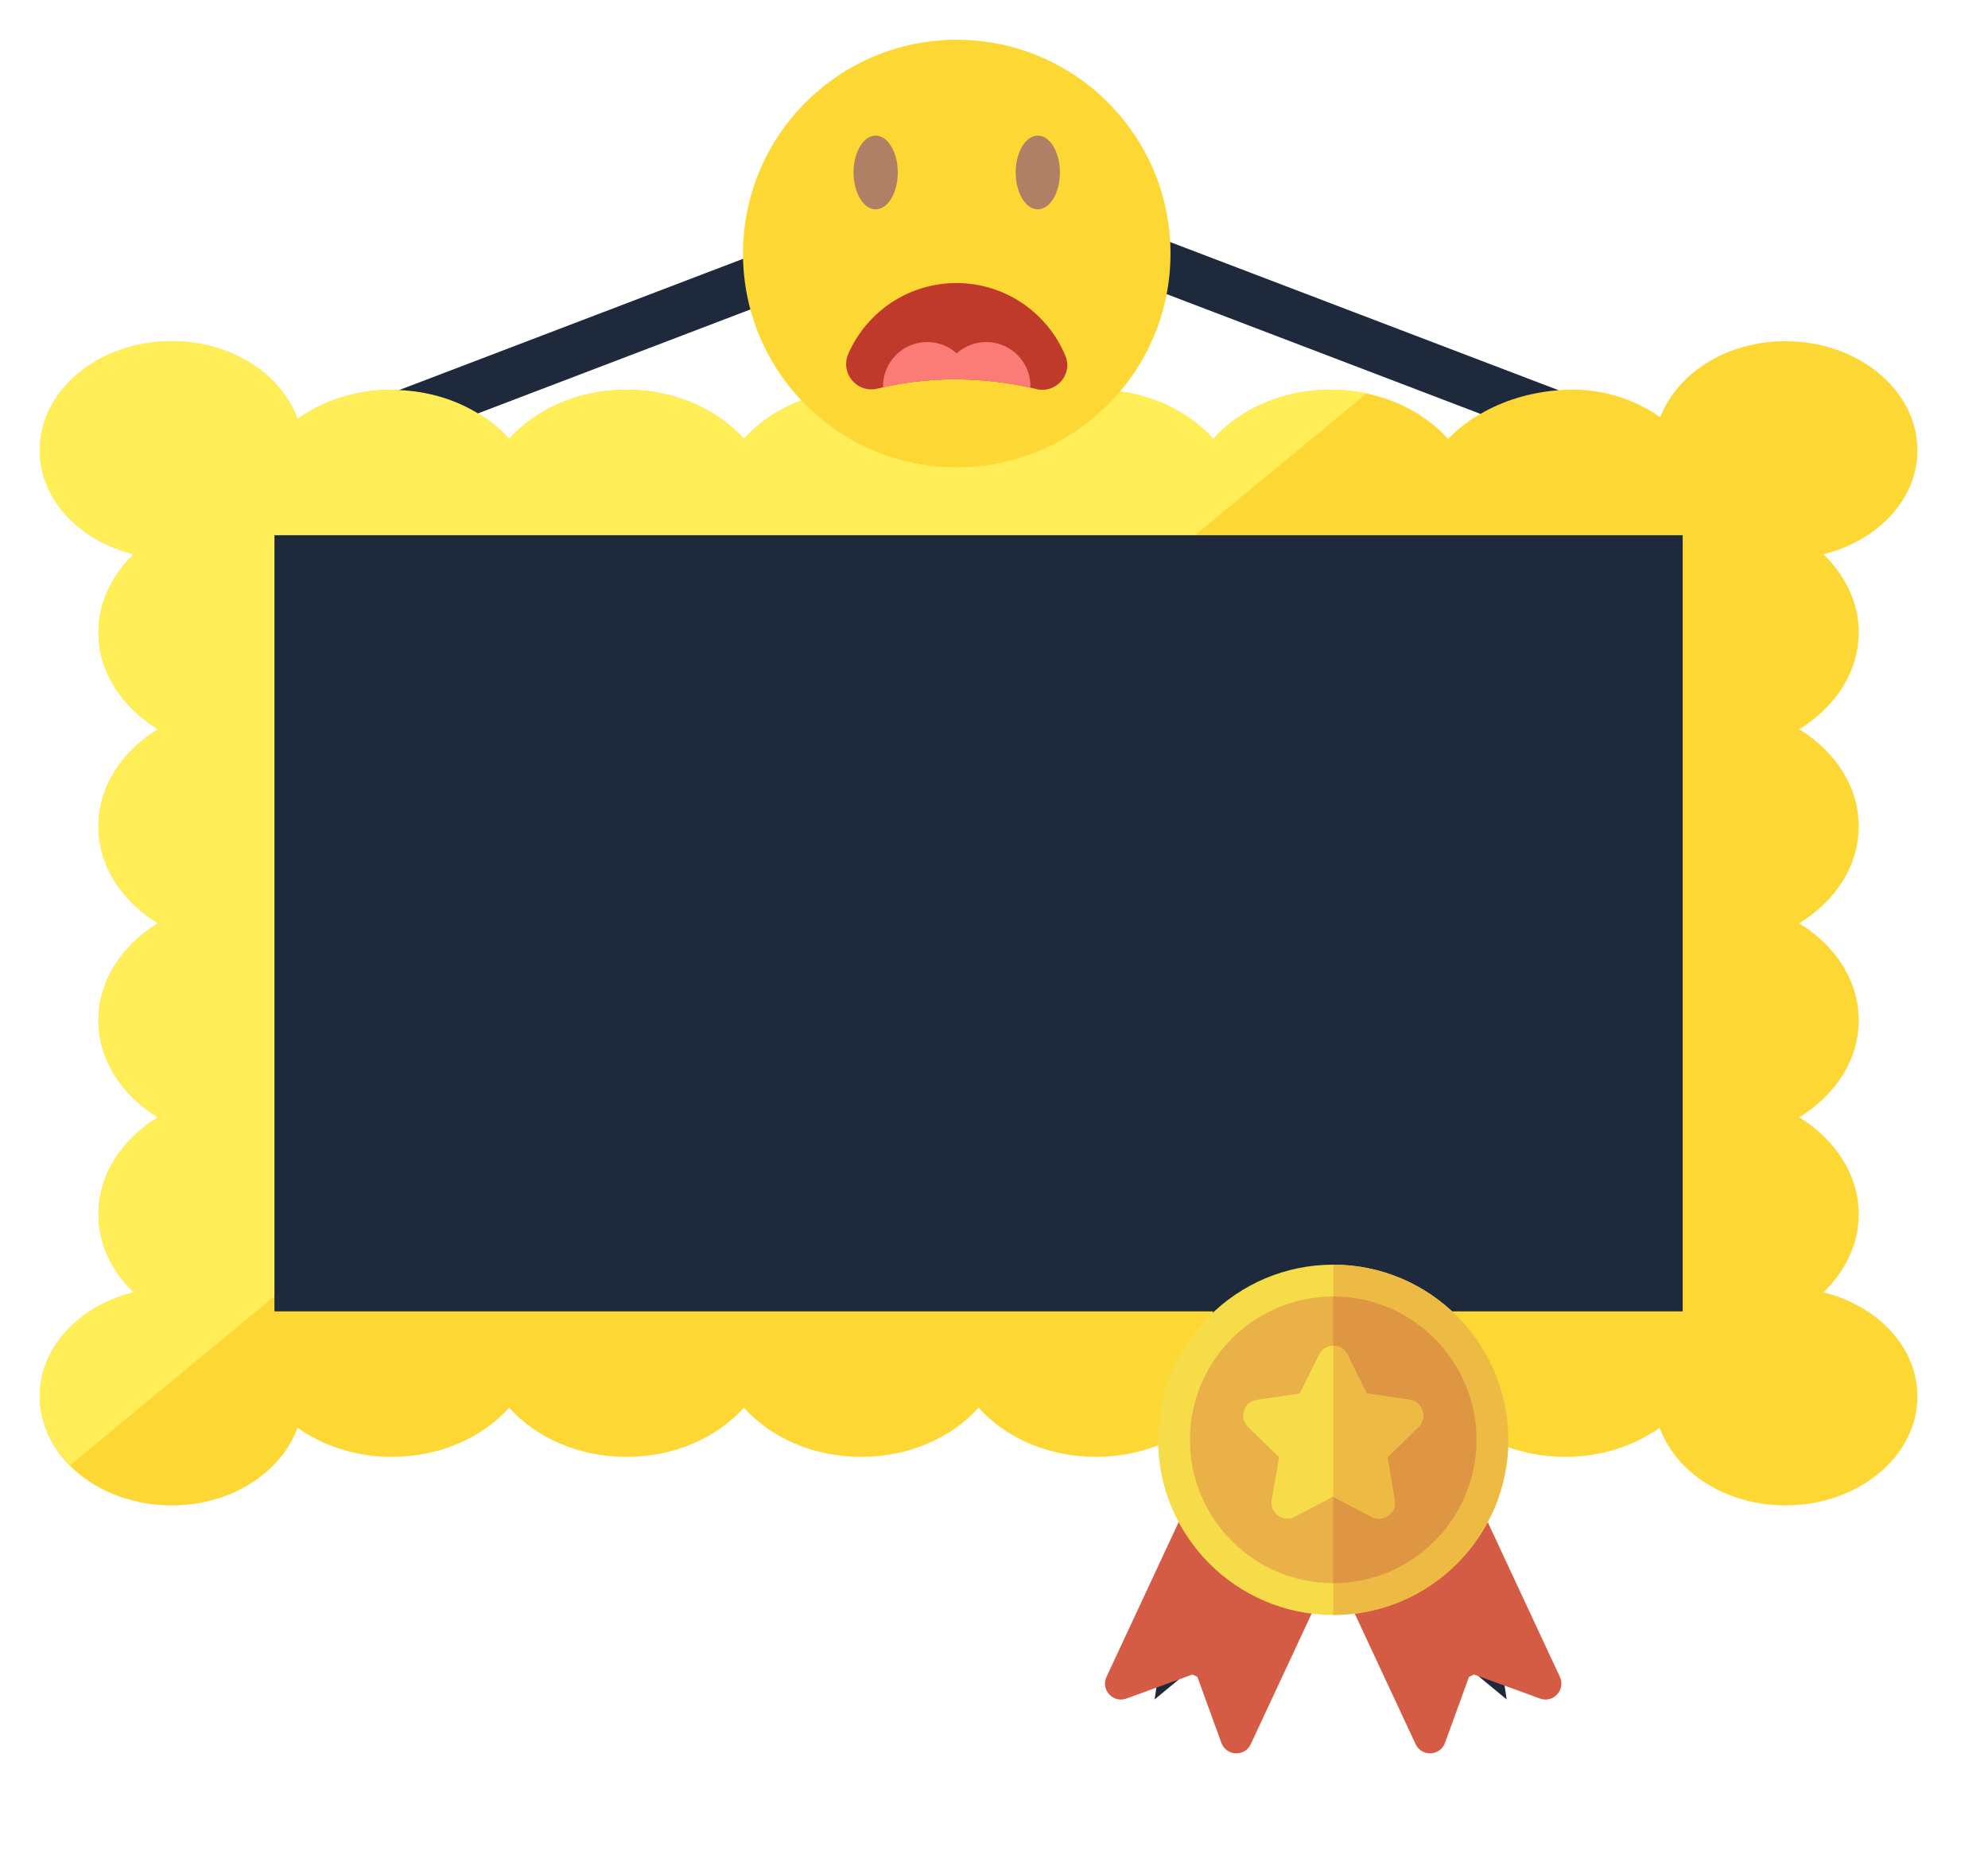 <?xml version="1.0" encoding="UTF-8" standalone="no" ?>
<!DOCTYPE svg PUBLIC "-//W3C//DTD SVG 1.1//EN" "http://www.w3.org/Graphics/SVG/1.1/DTD/svg11.dtd">
<svg xmlns="http://www.w3.org/2000/svg" xmlns:xlink="http://www.w3.org/1999/xlink" version="1.1" width="500" height="468.12" xml:space="preserve">
<desc>Created with Fabric.js 1.6.0-rc.1</desc>
<defs></defs>
<g style="stroke: none; stroke-width: 1; stroke-dasharray: none; stroke-linecap: butt; stroke-linejoin: miter; stroke-miterlimit: 10; fill: none; fill-rule: nonzero; opacity: 1;" transform="translate(10 37) scale(0.98 0.81)" >
  <path d="M 457.796 355.501 c 5.549 -6.566 9.028 -14.946 9.028 -24.207 c 0 -12.371 -6.061 -23.258 -15.262 -30.118 c 9.201 -6.859 15.262 -17.732 15.262 -30.118 c 0 -12.371 -6.061 -23.258 -15.262 -30.118 c 9.201 -6.859 15.262 -17.739 15.262 -30.118 c 0 -12.371 -6.061 -23.258 -15.262 -30.118 c 9.201 -6.859 15.262 -17.739 15.262 -30.118 c 0 -9.261 -3.479 -17.641 -9.028 -24.2 c 13.892 -4.224 24.087 -16.994 24.087 -32.271 c 0 -18.711 -15.179 -33.882 -33.882 -33.882 c -15.112 0 -27.768 9.954 -32.136 23.62 c -6.573 -5.662 -15.059 -8.998 -24.335 -8.561 c -12.424 0.602 -23.243 6.648 -30.095 15.292 c -6.859 -9.231 -17.754 -15.292 -30.14 -15.292 c -12.386 0 -23.251 6.046 -30.118 15.262 c -6.867 -9.216 -17.732 -15.262 -30.118 -15.262 c -12.386 0 -23.251 6.046 -30.118 15.262 c -6.867 -9.216 -17.739 -15.262 -30.118 -15.262 s -23.251 6.046 -30.118 15.262 c -6.867 -9.216 -17.739 -15.262 -30.118 -15.262 c -12.378 0 -23.251 6.046 -30.118 15.262 c -6.867 -9.216 -17.739 -15.262 -30.118 -15.262 c -9.261 0 -17.641 3.479 -24.2 9.028 C 61.937 70.423 49.16 60.235 33.882 60.235 C 15.172 60.235 0 75.407 0 94.118 c 0 15.277 10.187 28.047 24.087 32.271 c -5.549 6.558 -9.028 14.938 -9.028 24.2 c 0 12.378 6.054 23.258 15.262 30.118 c -9.208 6.859 -15.262 17.747 -15.262 30.118 c 0 12.378 6.054 23.258 15.262 30.118 c -9.208 6.859 -15.262 17.747 -15.262 30.118 c 0 12.386 6.054 23.258 15.262 30.118 c -9.208 6.859 -15.262 17.747 -15.262 30.118 c 0 9.261 3.479 17.641 9.028 24.207 C 10.187 359.703 0 372.488 0 387.765 c 0 18.718 15.172 33.882 33.882 33.882 c 15.277 0 28.055 -10.18 32.271 -24.087 c 6.558 5.557 14.938 9.028 24.2 9.028 c 12.378 0 23.251 -6.046 30.118 -15.262 c 6.867 9.216 17.739 15.262 30.118 15.262 c 12.378 0 23.251 -6.046 30.118 -15.262 c 6.867 9.216 17.739 15.262 30.118 15.262 s 23.251 -6.046 30.118 -15.262 c 6.867 9.216 17.732 15.262 30.118 15.262 c 12.386 0 23.251 -6.046 30.118 -15.262 c 6.867 9.216 17.732 15.262 30.118 15.262 c 12.386 0 23.258 -6.046 30.118 -15.262 c 6.867 9.216 17.732 15.262 30.118 15.262 c 9.261 0 17.641 -3.471 24.2 -9.028 c 4.209 13.907 16.994 24.087 32.271 24.087 c 18.703 0 33.882 -15.164 33.882 -33.882 C 481.882 372.488 471.688 359.703 457.796 355.501 z" style="stroke: none; stroke-width: 1; stroke-dasharray: none; stroke-linecap: butt; stroke-linejoin: miter; stroke-miterlimit: 10; fill: #FDD835; fill-rule: nonzero; opacity: 1;" transform=" matrix(1 0 0 1 0 0) " stroke-linecap="round" />
  <path d="M 331.294 75.294 c -12.386 0 -23.251 6.046 -30.118 15.262 c -6.867 -9.216 -17.732 -15.262 -30.118 -15.262 c -12.386 0 -23.251 6.046 -30.118 15.262 c -6.867 -9.216 -17.739 -15.262 -30.118 -15.262 s -23.251 6.046 -30.118 15.262 c -6.867 -9.216 -17.739 -15.262 -30.118 -15.262 c -12.378 0 -23.251 6.046 -30.118 15.262 c -6.867 -9.216 -17.739 -15.262 -30.118 -15.262 c -9.261 0 -17.641 3.479 -24.2 9.028 C 61.937 70.423 49.16 60.235 33.882 60.235 C 15.172 60.235 0 75.407 0 94.118 c 0 15.277 10.187 28.047 24.087 32.271 c -5.549 6.558 -9.028 14.938 -9.028 24.2 c 0 12.378 6.054 23.258 15.262 30.118 c -9.208 6.859 -15.262 17.747 -15.262 30.118 c 0 12.378 6.054 23.258 15.262 30.118 c -9.208 6.859 -15.262 17.747 -15.262 30.118 c 0 12.386 6.054 23.258 15.262 30.118 c -9.208 6.859 -15.262 17.747 -15.262 30.118 c 0 9.261 3.479 17.641 9.028 24.207 C 10.187 359.703 0 372.488 0 387.765 c 0 8.162 2.997 15.541 7.8 21.384 L 340.503 76.454 C 337.551 75.708 334.472 75.294 331.294 75.294 z" style="stroke: none; stroke-width: 1; stroke-dasharray: none; stroke-linecap: butt; stroke-linejoin: miter; stroke-miterlimit: 10; fill: #FFEE58; fill-rule: nonzero; opacity: 1;" transform=" matrix(1 0 0 1 0 0) " stroke-linecap="round" />
  <rect x="60.23" y="120.47" rx="0" ry="0" width="361.41" height="240.94" style="stroke: none; stroke-width: 1; stroke-dasharray: none; stroke-linecap: butt; stroke-linejoin: miter; stroke-miterlimit: 10; fill: #1e293b; fill-rule: nonzero; opacity: 1;" transform=" matrix(1 0 0 1 0 0) "/>
  <path d="M 230.822 194.786 h -8.192 h -10.082 v -31.345 c 0 -2.763 -2.176 -4.939 -4.932 -4.939 c -2.763 0 -4.939 2.176 -4.939 4.939 v 35.381 c 0 2.756 2.176 4.932 4.939 4.932 h 6.031 h 17.175 c 2.5 0 4.488 -1.98 4.488 -4.488 C 235.309 196.774 233.321 194.786 230.822 194.786 z" style="stroke: none; stroke-width: 1; stroke-dasharray: none; stroke-linecap: butt; stroke-linejoin: miter; stroke-miterlimit: 10; fill: #1e293b; fill-rule: nonzero; opacity: 1;" transform=" matrix(1 0 0 1 0 0) " stroke-linecap="round" />
  <path d="M 334.223 158.63 h -1.099 c -1.988 0 -3.396 0.828 -4.427 2.5 l -11.987 19.486 l -11.927 -19.426 c -0.896 -1.468 -2.364 -2.56 -4.495 -2.56 h -1.099 c -2.748 0 -4.932 2.176 -4.932 4.932 v 35.772 c 0 2.688 2.108 4.811 4.819 4.811 c 2.688 0 4.872 -2.116 4.872 -4.811 v -22.31 l 8.516 13.139 c 1.032 1.544 2.319 2.5 4.111 2.5 s 3.08 -0.956 4.104 -2.5 l 8.644 -13.335 v 22.37 c 0 2.688 2.176 4.939 4.872 4.939 c 2.756 0 4.932 -2.176 4.932 -4.939 v -35.637 C 339.147 160.806 336.971 158.63 334.223 158.63 z" style="stroke: none; stroke-width: 1; stroke-dasharray: none; stroke-linecap: butt; stroke-linejoin: miter; stroke-miterlimit: 10; fill: #1e293b; fill-rule: nonzero; opacity: 1;" transform=" matrix(1 0 0 1 0 0) " stroke-linecap="round" />
  <path d="M 390.746 197.414 L 375.1 162.101 c -1.092 -2.447 -3.004 -3.923 -5.707 -3.923 h -0.572 c -2.696 0 -4.676 1.468 -5.783 3.923 l -15.631 35.313 c -0.324 0.708 -0.587 1.416 -0.587 2.116 c 0 2.568 2.003 4.616 4.555 4.616 c 2.04 0 3.712 -1.152 4.548 -3.072 l 3.147 -7.379 h 19.735 l 3.012 7.063 c 0.896 2.04 2.432 3.396 4.744 3.396 c 2.643 0 4.683 -2.116 4.683 -4.751 C 391.258 198.761 391.063 198.121 390.746 197.414 z M 362.729 184.975 l 6.212 -14.795 l 6.219 14.803 L 362.729 184.975 L 362.729 184.975 z" style="stroke: none; stroke-width: 1; stroke-dasharray: none; stroke-linecap: butt; stroke-linejoin: miter; stroke-miterlimit: 10; fill: #1e293b; fill-rule: nonzero; opacity: 1;" transform=" matrix(1 0 0 1 0 0) " stroke-linecap="round" />
  <path d="M 105.705 158.886 H 93.146 c -2.756 0 -4.939 2.184 -4.939 4.939 v 34.997 c 0 2.756 2.184 4.932 4.939 4.932 h 12.559 c 14.11 0 23.853 -9.803 23.853 -22.43 v -0.136 C 129.559 168.568 119.816 158.886 105.705 158.886 z M 119.236 181.459 c 0 7.944 -5.451 13.395 -13.53 13.395 h -7.627 v -27.061 h 7.627 c 8.079 0 13.53 5.579 13.53 13.53 V 181.459 z" style="stroke: none; stroke-width: 1; stroke-dasharray: none; stroke-linecap: butt; stroke-linejoin: miter; stroke-miterlimit: 10; fill: #1e293b; fill-rule: nonzero; opacity: 1;" transform=" matrix(1 0 0 1 0 0) " stroke-linecap="round" />
  <path d="M 143.714 158.502 c -2.756 0 -4.932 2.176 -4.932 4.939 v 35.765 c 0 2.763 2.176 4.939 4.932 4.939 c 2.756 0 4.932 -2.176 4.932 -4.939 v -35.765 C 148.646 160.678 146.47 158.502 143.714 158.502 z" style="stroke: none; stroke-width: 1; stroke-dasharray: none; stroke-linecap: butt; stroke-linejoin: miter; stroke-miterlimit: 10; fill: #1e293b; fill-rule: nonzero; opacity: 1;" transform=" matrix(1 0 0 1 0 0) " stroke-linecap="round" />
  <path d="M 178.206 158.886 h -13.402 c -2.756 0 -4.932 2.184 -4.932 4.939 v 35.381 c 0 2.763 2.176 4.939 4.932 4.939 c 2.756 0 4.932 -2.176 4.932 -4.939 v -8.915 h 7.507 c 10.067 0 18.138 -5.384 18.138 -15.767 v -0.136 C 195.381 165.233 188.913 158.886 178.206 158.886 z M 185.382 174.72 c 0 3.855 -2.884 6.792 -7.823 6.792 h -7.823 v -13.719 h 7.635 c 4.939 0 8.011 2.379 8.011 6.792 V 174.72 z" style="stroke: none; stroke-width: 1; stroke-dasharray: none; stroke-linecap: butt; stroke-linejoin: miter; stroke-miterlimit: 10; fill: #1e293b; fill-rule: nonzero; opacity: 1;" transform=" matrix(1 0 0 1 0 0) " stroke-linecap="round" />
  <path d="M 261.722 158.118 c -0.926 0 -1.777 0.158 -2.673 0.248 c -11.753 1.197 -20.164 10.029 -21.052 21.06 c -0.045 0.632 -0.188 1.25 -0.188 1.897 v 0.136 c 0 12.755 9.946 23.07 23.793 23.07 c 13.847 0 23.913 -10.451 23.913 -23.206 v -0.136 C 285.5 168.44 275.576 158.118 261.722 158.118 z M 275.177 181.459 c 0 7.688 -5.512 13.967 -13.455 13.967 c -7.959 0 -13.598 -6.415 -13.598 -14.103 v -0.136 c 0 -7.688 5.504 -13.967 13.463 -13.967 c 7.951 0 13.591 6.415 13.591 14.103 V 181.459 z" style="stroke: none; stroke-width: 1; stroke-dasharray: none; stroke-linecap: butt; stroke-linejoin: miter; stroke-miterlimit: 10; fill: #1e293b; fill-rule: nonzero; opacity: 1;" transform=" matrix(1 0 0 1 0 0) " stroke-linecap="round" />
  <path d="M 350.81 348.273 c -3.147 7.695 -10.692 13.139 -19.516 13.139 c -8.824 0 -16.369 -5.444 -19.516 -13.139 c -2.929 1.227 -6.061 1.762 -9.163 1.626 l -16.497 131.983 l 45.176 -45.176 l 45.176 45.176 l -16.497 -131.983 C 356.864 350.035 353.724 349.5 350.81 348.273 z" style="stroke: none; stroke-width: 1; stroke-dasharray: none; stroke-linecap: butt; stroke-linejoin: miter; stroke-miterlimit: 10; fill: #1e293b; fill-rule: nonzero; opacity: 1;" transform=" matrix(1 0 0 1 0 0) " stroke-linecap="round" />
  <path d="M 350.81 348.273 c -3.147 7.695 -10.692 13.139 -19.516 13.139 c -8.824 0 -16.369 -5.444 -19.516 -13.139 c -2.929 1.227 -6.061 1.762 -9.163 1.626 l -10.074 80.527 l 68.872 -68.864 l -1.446 -11.663 C 356.864 350.035 353.724 349.5 350.81 348.273 z" style="stroke: none; stroke-width: 1; stroke-dasharray: none; stroke-linecap: butt; stroke-linejoin: miter; stroke-miterlimit: 10; fill: #1e293b; fill-rule: nonzero; opacity: 1;" transform=" matrix(1 0 0 1 0 0) " stroke-linecap="round" />
  <path d="M 391.529 301.176 c 0 -8.832 -5.444 -16.361 -13.139 -19.509 c 3.23 -7.672 1.739 -16.843 -4.51 -23.078 c -6.234 -6.249 -15.413 -7.733 -23.078 -4.51 c -3.14 -7.695 -10.677 -13.139 -19.509 -13.139 s -16.369 5.444 -19.516 13.139 c -7.665 -3.23 -16.836 -1.739 -23.078 4.51 c -6.242 6.234 -7.725 15.413 -4.503 23.078 c -7.695 3.147 -13.139 10.677 -13.139 19.509 s 5.444 16.369 13.139 19.509 c -3.23 7.672 -1.739 16.843 4.503 23.078 c 6.242 6.249 15.42 7.733 23.078 4.51 c 3.147 7.695 10.684 13.139 19.516 13.139 s 16.369 -5.444 19.509 -13.139 c 7.672 3.23 16.843 1.739 23.078 -4.51 c 6.249 -6.234 7.733 -15.413 4.51 -23.078 C 386.086 317.545 391.529 310.008 391.529 301.176 z" style="stroke: none; stroke-width: 1; stroke-dasharray: none; stroke-linecap: butt; stroke-linejoin: miter; stroke-miterlimit: 10; fill: #1e293b; fill-rule: nonzero; opacity: 1;" transform=" matrix(1 0 0 1 0 0) " stroke-linecap="round" />
  <path d="M 373.88 258.59 c -6.234 -6.234 -15.413 -7.733 -23.07 -4.51 c -3.147 -7.695 -10.692 -13.139 -19.516 -13.139 c -8.824 0 -16.369 5.444 -19.516 13.139 c -7.665 -3.23 -16.836 -1.724 -23.078 4.51 c -6.242 6.234 -7.725 15.413 -4.495 23.078 c -7.703 3.147 -13.146 10.677 -13.146 19.509 c 0 8.824 5.444 16.369 13.146 19.509 c -3.238 7.672 -1.747 16.843 4.495 23.078 c 0.038 0.038 0.068 0.045 0.083 0.075 l 85.18 -85.18 C 373.933 258.65 373.911 258.62 373.88 258.59 z" style="stroke: none; stroke-width: 1; stroke-dasharray: none; stroke-linecap: butt; stroke-linejoin: miter; stroke-miterlimit: 10; fill: #1e293b; fill-rule: nonzero; opacity: 1;" transform=" matrix(1 0 0 1 0 0) " stroke-linecap="round" />
  <circle cx="331.298" cy="301.178" r="30.118" style="stroke: none; stroke-width: 1; stroke-dasharray: none; stroke-linecap: butt; stroke-linejoin: miter; stroke-miterlimit: 10; fill: #1e293b; fill-rule: nonzero; opacity: 1;" transform="  matrix(1 0 0 1 0 0) "/>
  <path d="M 331.294 271.059 c -16.632 0 -30.118 13.485 -30.118 30.118 c 0 8.35 3.411 15.91 8.915 21.368 l 42.571 -42.571 C 347.204 274.47 339.644 271.059 331.294 271.059 z" style="stroke: none; stroke-width: 1; stroke-dasharray: none; stroke-linecap: butt; stroke-linejoin: miter; stroke-miterlimit: 10; fill: #1e293b; fill-rule: nonzero; opacity: 1;" transform=" matrix(1 0 0 1 0 0) " stroke-linecap="round" />
  <rect x="90.35" y="233.41" rx="0" ry="0" width="135.53" height="7.53" style="stroke: none; stroke-width: 1; stroke-dasharray: none; stroke-linecap: butt; stroke-linejoin: miter; stroke-miterlimit: 10; fill: #1e293b; fill-rule: nonzero; opacity: 1;" transform=" matrix(1 0 0 1 0 0) "/>
  <rect x="90.35" y="263.53" rx="0" ry="0" width="135.53" height="7.53" style="stroke: none; stroke-width: 1; stroke-dasharray: none; stroke-linecap: butt; stroke-linejoin: miter; stroke-miterlimit: 10; fill: #1e293b; fill-rule: nonzero; opacity: 1;" transform=" matrix(1 0 0 1 0 0) "/>
  <rect x="90.35" y="293.65" rx="0" ry="0" width="135.53" height="7.53" style="stroke: none; stroke-width: 1; stroke-dasharray: none; stroke-linecap: butt; stroke-linejoin: miter; stroke-miterlimit: 10; fill: #1e293b; fill-rule: nonzero; opacity: 1;" transform=" matrix(1 0 0 1 0 0) "/>
  <rect x="90.35" y="323.76" rx="0" ry="0" width="67.77" height="7.53" style="stroke: none; stroke-width: 1; stroke-dasharray: none; stroke-linecap: butt; stroke-linejoin: miter; stroke-miterlimit: 10; fill: #1e293b; fill-rule: nonzero; opacity: 1;" transform=" matrix(1 0 0 1 0 0) "/>
  <path d="M 214.588 26.353 c 0 -2.839 0.557 -5.512 1.393 -8.064 L 92.213 75.415 c 7.582 0.384 14.524 2.997 20.247 7.243 l 103.642 -47.842 C 215.191 32.151 214.588 29.335 214.588 26.353 z" style="stroke: none; stroke-width: 1; stroke-dasharray: none; stroke-linecap: butt; stroke-linejoin: miter; stroke-miterlimit: 10; fill: #1e293b; fill-rule: nonzero; opacity: 1;" transform=" matrix(1 0 0 1 0 0) " stroke-linecap="round" />
  <path d="M 265.894 18.289 c 0.836 2.552 1.4 5.225 1.4 8.064 c 0 2.982 -0.602 5.798 -1.513 8.456 l 103.974 48 c 5.692 -4.013 12.544 -6.664 20.058 -7.341 L 265.894 18.289 z" style="stroke: none; stroke-width: 1; stroke-dasharray: none; stroke-linecap: butt; stroke-linejoin: miter; stroke-miterlimit: 10; fill: #1e293b; fill-rule: nonzero; opacity: 1;" transform=" matrix(1 0 0 1 0 0) " stroke-linecap="round" />
  <circle cx="240.943" cy="26.353" r="26.353" style="stroke: none; stroke-width: 1; stroke-dasharray: none; stroke-linecap: butt; stroke-linejoin: miter; stroke-miterlimit: 10; fill: #1e293b; fill-rule: nonzero; opacity: 1;" transform="  matrix(1 0 0 1 0 0) "/>
  <path d="M 240.941 0 c -14.562 0 -26.353 11.791 -26.353 26.353 c 0 7.401 3.072 14.072 7.989 18.854 l 37.218 -37.218 C 255.006 3.072 248.335 0 240.941 0 z" style="stroke: none; stroke-width: 1; stroke-dasharray: none; stroke-linecap: butt; stroke-linejoin: miter; stroke-miterlimit: 10; fill: #1e293b; fill-rule: nonzero; opacity: 1;" transform=" matrix(1 0 0 1 0 0) " stroke-linecap="round" />
</g>
<g style="stroke: none; stroke-width: 1; stroke-dasharray: none; stroke-linecap: butt; stroke-linejoin: miter; stroke-miterlimit: 10; fill: none; fill-rule: nonzero; opacity: 1;" transform="translate(273.87 318) scale(0.24 0.24)" >
  <path d="M 230.51 332.373 l -111.819 -76.02 c -8.374 -3.905 -18.28 -0.288 -22.169 8.07 L 18.44 431.87 c -6.305 13.497 7.023 27.81 20.821 22.727 l 69.204 -25.193 l 5.192 2.421 l 25.193 69.204 c 5.049 13.899 24.496 14.857 30.793 1.341 l 68.938 -147.831 C 242.48 346.195 238.863 336.267 230.51 332.373 z" style="stroke: none; stroke-width: 1; stroke-dasharray: none; stroke-linecap: butt; stroke-linejoin: miter; stroke-miterlimit: 10; fill: #d55c44; fill-rule: nonzero; opacity: 1;" transform=" matrix(1 0 0 1 0 0) " stroke-linecap="round" />
  <path d="M 493.564 431.87 L 415.48 264.423 c -3.899 -8.347 -13.805 -11.97 -22.169 -8.07 l -111.819 76.02 c -8.353 3.894 -11.97 13.822 -8.07 22.169 l 68.938 147.831 c 6.284 13.487 25.732 12.587 30.793 -1.341 l 25.193 -69.204 l 5.192 -2.421 l 69.204 25.193 C 486.63 459.696 499.839 445.304 493.564 431.87 z" style="stroke: none; stroke-width: 1; stroke-dasharray: none; stroke-linecap: butt; stroke-linejoin: miter; stroke-miterlimit: 10; fill: #d55c44; fill-rule: nonzero; opacity: 1;" transform=" matrix(1 0 0 1 0 0) " stroke-linecap="round" />
  <path d="M 256.001 367.032 c -101.186 0 -183.516 -82.325 -183.516 -183.516 S 154.815 0 256.001 0 s 183.516 82.325 183.516 183.516 S 357.188 367.032 256.001 367.032 z" style="stroke: none; stroke-width: 1; stroke-dasharray: none; stroke-linecap: butt; stroke-linejoin: miter; stroke-miterlimit: 10; fill: #F5DC48; fill-rule: nonzero; opacity: 1;" transform=" matrix(1 0 0 1 0 0) " stroke-linecap="round" />
  <path d="M 439.517 183.516 C 439.517 82.325 357.188 0 256.001 0 v 367.032 C 357.188 367.032 439.517 284.707 439.517 183.516 z" style="stroke: none; stroke-width: 1; stroke-dasharray: none; stroke-linecap: butt; stroke-linejoin: miter; stroke-miterlimit: 10; fill: #EDBA43; fill-rule: nonzero; opacity: 1;" transform=" matrix(1 0 0 1 0 0) " stroke-linecap="round" />
  <path d="M 256.001 33.367 c -82.797 0 -150.15 67.358 -150.15 150.15 s 67.353 150.15 150.15 150.15 s 150.15 -67.358 150.15 -150.15 S 338.799 33.367 256.001 33.367 z" style="stroke: none; stroke-width: 1; stroke-dasharray: none; stroke-linecap: butt; stroke-linejoin: miter; stroke-miterlimit: 10; fill: #E9B147; fill-rule: nonzero; opacity: 1;" transform=" matrix(1 0 0 1 0 0) " stroke-linecap="round" />
  <path d="M 406.151 183.516 c 0 -82.791 -67.353 -150.15 -150.15 -150.15 v 300.299 C 338.799 333.666 406.151 266.307 406.151 183.516 z" style="stroke: none; stroke-width: 1; stroke-dasharray: none; stroke-linecap: butt; stroke-linejoin: miter; stroke-miterlimit: 10; fill: #DF9642; fill-rule: nonzero; opacity: 1;" transform=" matrix(1 0 0 1 0 0) " stroke-linecap="round" />
  <path d="M 336.081 141.585 l -45.045 -6.562 l -20.131 -40.707 c -3.003 -6.228 -8.898 -9.343 -14.904 -9.343 s -11.901 3.114 -14.904 9.343 l -20.131 40.707 l -45.045 6.562 c -13.68 2.002 -19.019 18.796 -9.231 28.473 l 32.589 31.698 l -7.674 44.822 c -2.336 13.569 11.901 24.024 24.135 17.573 l 40.262 -21.132 l 40.262 21.132 c 12.123 6.34 26.582 -3.893 24.135 -17.573 l -7.674 -44.822 l 32.589 -31.698 C 355.211 160.382 349.65 143.587 336.081 141.585 z" style="stroke: none; stroke-width: 1; stroke-dasharray: none; stroke-linecap: butt; stroke-linejoin: miter; stroke-miterlimit: 10; fill: #F5DC48; fill-rule: nonzero; opacity: 1;" transform=" matrix(1 0 0 1 0 0) " stroke-linecap="round" />
  <path d="M 345.312 170.058 l -32.589 31.698 l 7.674 44.822 c 2.447 13.68 -12.012 23.913 -24.135 17.573 L 256 243.02 V 84.974 c 6.006 0 11.901 3.114 14.904 9.343 l 20.131 40.707 l 45.045 6.562 C 349.65 143.587 355.211 160.382 345.312 170.058 z" style="stroke: none; stroke-width: 1; stroke-dasharray: none; stroke-linecap: butt; stroke-linejoin: miter; stroke-miterlimit: 10; fill: #EDBA43; fill-rule: nonzero; opacity: 1;" transform=" matrix(1 0 0 1 0 0) " stroke-linecap="round" />
</g>
<g style="stroke: none; stroke-width: 1; stroke-dasharray: none; stroke-linecap: butt; stroke-linejoin: miter; stroke-miterlimit: 10; fill: none; fill-rule: nonzero; opacity: 1;" transform="translate(186.87 10) scale(0.21 0.21)" >
  <path d="M 512 256 c 0 141.383 -114.617 256 -256 256 S 0 397.383 0 256 S 114.617 0 256 0 S 512 114.617 512 256" style="stroke: none; stroke-width: 1; stroke-dasharray: none; stroke-linecap: butt; stroke-linejoin: miter; stroke-miterlimit: 10; fill: #fdd835; fill-rule: nonzero; opacity: 1;" transform=" matrix(1 0 0 1 0 0) " stroke-linecap="round" />
  <path d="M 161.174 417.666 c -24.691 6.091 -45.171 -18.529 -34.957 -41.816 c 21.839 -49.77 71.565 -84.542 129.404 -84.542 c 58.871 0 109.339 36.034 130.542 87.243 c 9.19 22.175 -11.255 45.383 -34.586 39.715 C 308.515 407.823 238.901 398.483 161.174 417.666" style="stroke: none; stroke-width: 1; stroke-dasharray: none; stroke-linecap: butt; stroke-linejoin: miter; stroke-miterlimit: 10; fill: #C03A2B; fill-rule: nonzero; opacity: 1;" transform=" matrix(1 0 0 1 0 0) " stroke-linecap="round" />
  <path d="M 291.31 361.931 c -13.586 0 -25.935 5.155 -35.31 13.568 c -9.375 -8.413 -21.725 -13.568 -35.31 -13.568 c -29.255 0 -52.966 23.711 -52.966 52.966 c 0 0.433 0.053 0.847 0.062 1.28 c 70.788 -16.11 134.312 -9.004 176.402 0.38 c 0.018 -0.556 0.088 -1.095 0.088 -1.66 C 344.276 385.642 320.565 361.931 291.31 361.931" style="stroke: none; stroke-width: 1; stroke-dasharray: none; stroke-linecap: butt; stroke-linejoin: miter; stroke-miterlimit: 10; fill: #FB7B76; fill-rule: nonzero; opacity: 1;" transform=" matrix(1 0 0 1 0 0) " stroke-linecap="round" />
  <path d="M 185.379 158.897 c 0 24.373 -11.855 44.138 -26.483 44.138 c -14.627 0 -26.483 -19.765 -26.483 -44.138 s 11.855 -44.138 26.483 -44.138 C 173.524 114.759 185.379 134.524 185.379 158.897" style="stroke: none; stroke-width: 1; stroke-dasharray: none; stroke-linecap: butt; stroke-linejoin: miter; stroke-miterlimit: 10; fill: #AF8066; fill-rule: nonzero; opacity: 1;" transform=" matrix(1 0 0 1 0 0) " stroke-linecap="round" />
  <path d="M 379.586 158.897 c 0 24.373 -11.855 44.138 -26.483 44.138 c -14.627 0 -26.483 -19.765 -26.483 -44.138 s 11.855 -44.138 26.483 -44.138 C 367.731 114.759 379.586 134.524 379.586 158.897" style="stroke: none; stroke-width: 1; stroke-dasharray: none; stroke-linecap: butt; stroke-linejoin: miter; stroke-miterlimit: 10; fill: #AF8066; fill-rule: nonzero; opacity: 1;" transform=" matrix(1 0 0 1 0 0) " stroke-linecap="round" />
</g>
</svg>